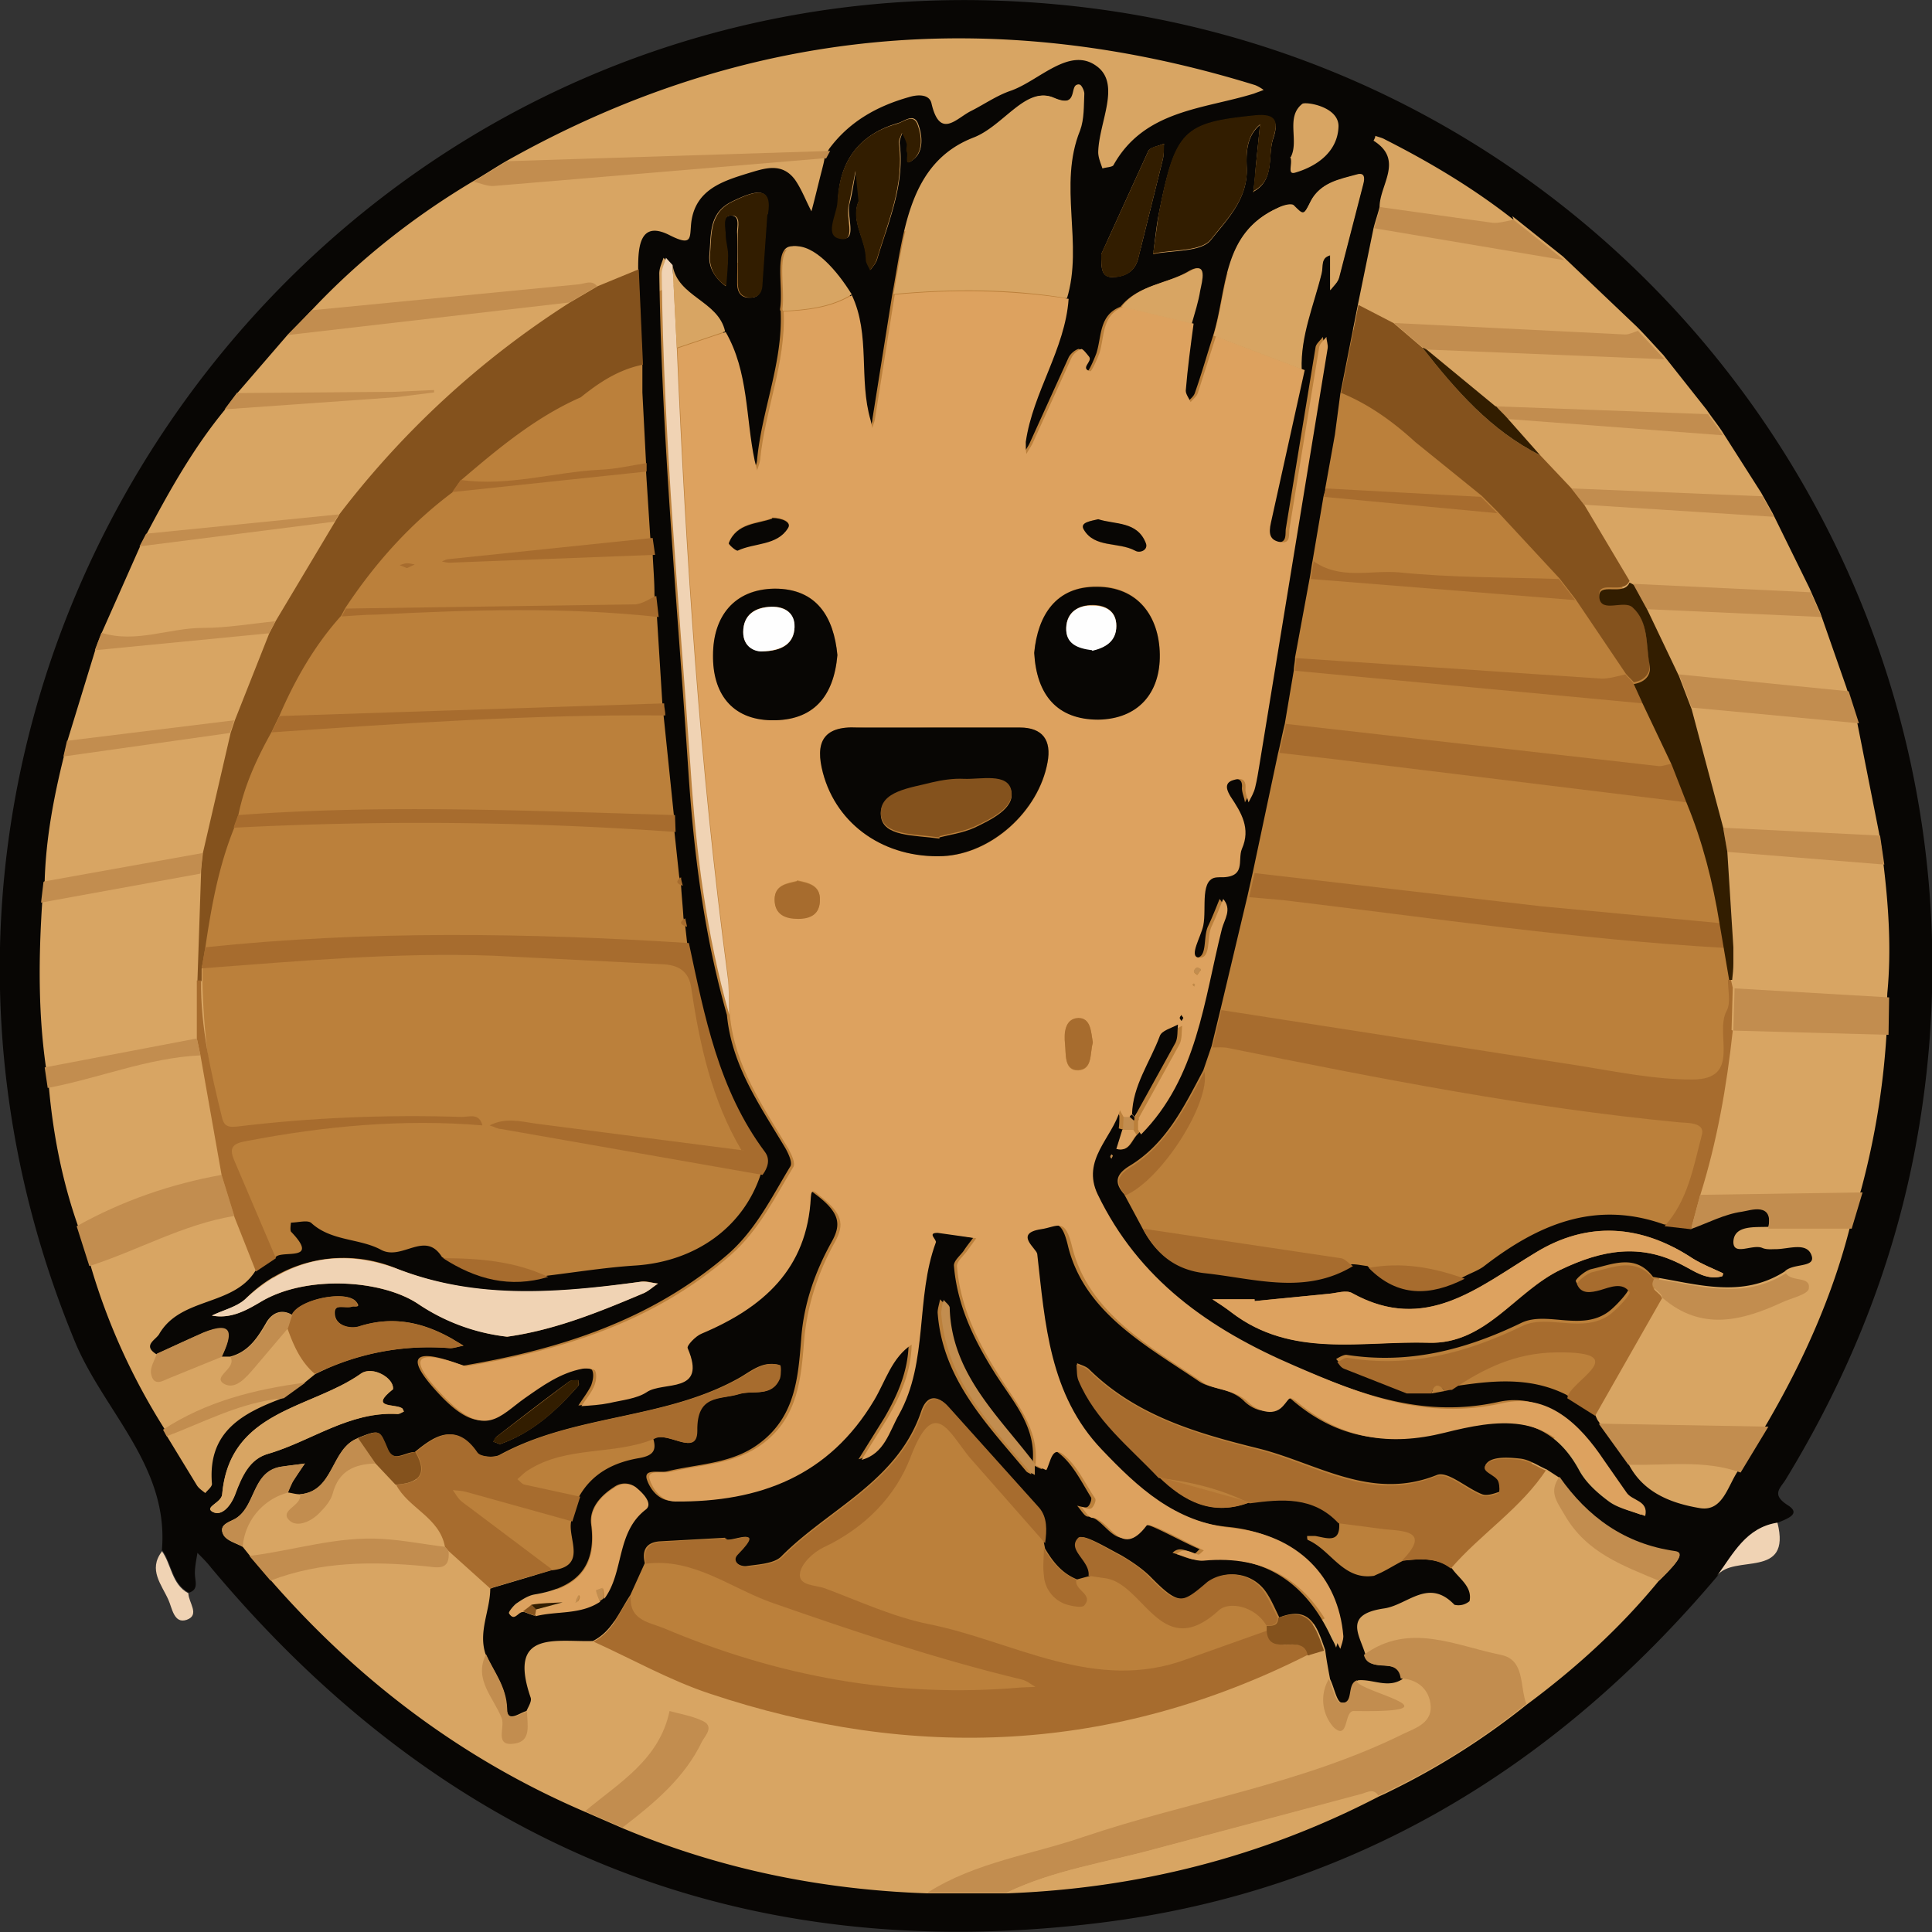 <svg xmlns="http://www.w3.org/2000/svg" viewBox="0 0 32 32" xmlns:v="https://vecta.io/nano"><rect x="0" y="0" width="32" height="32" fill="#333333" stroke="none"/><style><![CDATA[.B{fill:#a76c2e}.C{fill:#c28d4f}.D{fill:#d8a563}.E{fill:#321d00}.F{fill:#080604}.G{fill:#84521d}.H{fill:#dda25f}.I{fill:#bb803b}.J{fill:#f0d3b4}]]></style><ellipse cx="15.92" cy="16.03" rx="15.57" ry="15.68" class="D"/><ellipse cx="16.01" cy="16.01" rx="12.66" ry="12.22" class="I"/><path d="M2.68 25.69c.13-1.4-.96-2.31-1.44-3.47C-3.37 11.07 5.46-1.02 17.47.07c9.34.84 15.94 9.55 14.28 18.8-.36 2.02-1.11 3.89-2.17 5.63-.09.15-.25.25.03.43.24.15-.03.23-.16.29-.52.08-.73.51-1 .88-2.7 3.2-6.08 5.24-10.25 5.75-5.95.73-10.85-1.28-14.7-5.88-.07-.09-.15-.17-.23-.25-.02.13-.05.26-.04.38s.05.23-.1.28c-.28-.15-.28-.47-.44-.7zm15.92-6.98l-.1.32c.21.05.24-.14.34-.24.93-.95 1.04-2.22 1.34-3.41.04-.15.17-.32.02-.49-.06.15-.12.3-.19.45-.09.18 0 .55-.22.52-.16-.02.04-.35.08-.53.06-.28-.07-.8.25-.8.48.01.31-.28.39-.47.15-.34-.02-.6-.19-.87-.05-.07-.13-.23.05-.27.07-.02.22-.06.2.13 0 .08.04.16.05.24.04-.08.09-.16.11-.25.03-.12.05-.25.07-.37l1.13-6.9c.01-.06-.01-.13-.02-.19-.04.06-.11.11-.12.17l-.49 2.99c-.02.09.03.26-.15.24-.17-.03-.2-.14-.16-.32.2-.84.38-1.69.56-2.53-.02-.56.2-1.07.33-1.59.03-.11-.02-.26.15-.31v.33.25c.05-.07.12-.12.14-.2l.4-1.55c.03-.11.02-.2-.11-.16-.29.08-.61.14-.76.45-.12.24-.11.23-.28.06-.04-.04-.18 0-.26.04-.93.41-.83 1.35-1.07 2.12-.1.31-.19.63-.3.94-.02.06-.08.1-.12.15-.03-.06-.08-.13-.08-.19l.13-1.11c.05-.18.11-.37.14-.55.03-.15.13-.49-.17-.32-.37.22-.84.23-1.13.59-.36.14-.31.49-.4.77-.04.11-.13.31-.15.3-.18-.05.05-.16-.02-.24-.04-.05-.1-.14-.13-.13-.06.02-.13.08-.16.14l-.65 1.43c-.03.06-.07.11-.1.17 0-.07-.02-.14-.01-.2.12-.82.66-1.52.71-2.37.28-.91-.16-1.88.22-2.79.07-.18.06-.4.07-.61 0-.05-.05-.15-.08-.15-.16 0 .02.41-.42.22-.45-.2-.82.47-1.32.66-1.08.42-1.15 1.58-1.34 2.59l-.33 2.07c0 .05-.02.09-.04.14-.01-.04-.02-.09-.03-.13-.2-.68 0-1.41-.31-2.07-.23-.39-.62-.84-.97-.8-.29.03-.12.67-.18 1.04 0 .01 0 .02.01.03.04.85-.31 1.63-.39 2.46 0 .06-.03.11-.05.17-.01-.05-.03-.1-.04-.16-.14-.71-.1-1.47-.48-2.13-.11-.51-.79-.57-.87-1.1-.04-.04-.07-.08-.11-.12-.03.09-.07.17-.07.26.04 2.75.3 5.48.48 8.22.09 1.37.26 2.73.64 4.06.08.85.56 1.52.97 2.21.05.09.12.24.08.3-.31.51-.57 1.05-1.04 1.46-1.27 1.09-2.78 1.57-4.38 1.84-.01 0-1.43-.6-.34.53.66.67.9.29 1.31 0 .3-.21.59-.42.96-.49.07-.01.2 0 .21.04.03.07.01.17-.02.25-.06.12-.14.22-.21.33.15-.02.31-.02.46-.05.21-.04.45-.06.62-.18.27-.18 1.01.04.68-.73-.02-.04.14-.2.23-.24 1.02-.42 1.75-1.07 1.81-2.26 0-.16.07-.08.14-.03.38.29.42.48.26.77-.28.5-.47 1.04-.51 1.62-.05.64-.1 1.27-.67 1.71-.46.36-1.02.35-1.55.48-.12.03-.38-.05-.34.12.04.14.18.37.43.37 1.39.01 2.54-.42 3.29-1.68.19-.32.29-.7.62-.92-.01.45-.18.84-.4 1.22l-.43.69c.38-.1.47-.46.62-.75.49-.88.27-1.93.61-2.85.02-.05-.15-.16.03-.16.21 0 .43.06.64.09-.05.07-.11.14-.16.22-.06.08-.16.16-.16.24.05.65.33 1.23.67 1.77.3.48.71.9.63 1.53-.6-.8-1.4-1.49-1.43-2.61 0-.05-.07-.09-.1-.13-.01.07-.04.15-.04.22.08 1.1.81 1.84 1.46 2.62.02.03.06.04.09.06v-.17c.06.03.17.09.18.08.07-.12.09-.41.28-.26.23.18.37.47.53.73.02.03-.02.14-.06.16-.03.02-.11-.01-.17-.02.06.06.12.18.18.18.29 0 .48.7.9.13.05-.06.62.27.95.41-.03.02-.07.08-.09.07-.12-.03-.24-.13-.36-.01.15.04.3.13.44.11 1.05-.1 1.76.36 2.19 1.29.03.06.06.11.08.17.02-.07.05-.14.05-.21-.08-.98-.75-1.68-1.84-1.79-.95-.09-1.56-.67-2.16-1.3-.87-.91-.94-2.09-1.07-3.24-.01-.09-.39-.34.06-.41.28-.04.4-.21.52.3.27 1.1 1.3 1.65 2.17 2.24.19.13.52.1.75.33.13.13.4.25.57.06.12-.14.09-.2.26-.05.72.6 1.5.73 2.42.49.84-.21 1.75-.38 2.3.65.11.2.3.37.49.51.15.11.35.15.53.22.07-.26-.22-.25-.31-.39a6.3 6.3 0 0 0-.37-.53c-.41-.59-.94-1.11-1.68-.95-1.27.28-2.32-.14-3.45-.62-1.42-.61-2.58-1.42-3.26-2.84-.27-.56.24-.93.37-1.39.02.04.04.07.06.11 0 .07 0 .14-.01.21zM5.93 23.82c-.45.17-.39.88-.96.93-.07 0-.13-.02-.2-.03.02-.06.04-.12.08-.18.06-.1.13-.2.2-.3-.12.02-.25.03-.37.05-.5.06-.44.63-.76.85-.1.07-.31.1-.22.28.05.1.21.14.32.2l.12.15.35.41c1.45 1.66 3.17 2.96 5.2 3.83l.62.27c1.62.68 3.3 1.02 5.05 1.08h1.31c2.17-.08 4.23-.6 6.16-1.6.04-.02.09-.04.13-.06l.06-.03a12.13 12.13 0 0 0 2.26-1.43c.81-.6 1.55-1.27 2.19-2.05.37-.36.42-.47.26-.49-.83-.12-1.44-.55-1.91-1.23l-.2-.13c-.14-.06-.28-.16-.43-.18-.18-.02-.44-.04-.55.06-.15.14.16.18.19.31.02.06.02.17 0 .18-.09.03-.2.07-.28.04-.26-.1-.57-.39-.75-.32-1.09.44-1.99-.2-2.96-.44-1.01-.25-2.02-.54-2.8-1.31-.05-.05-.13-.07-.2-.1 0 .09 0 .18.03.26.28.67.85 1.11 1.33 1.62.43.41.9.66 1.51.42.53-.07 1.06-.12 1.47.33.03.37-.21.26-.4.23h-.13c0 .03 0 .07.02.07.38.17.58.67 1.09.59.04-.02.09-.04.13-.06.12-.06.23-.13.35-.19.28-.03.56-.06.81.13.12.17.34.3.29.54a.28.28 0 0 1-.25.06c-.43-.45-.77 0-1.16.06-.7.1-.4.45-.31.78.08.32.57 0 .61.39-.24.16-.49 0-.73.02-.19.06-.04.41-.28.37-.08-.01-.12-.25-.19-.39-.03-.16-.06-.32-.08-.48-.13-.36-.23-.75-.76-.54-.07-.14-.13-.29-.22-.42a.67.67 0 0 0-.94-.17c-.42.36-.49.41-.97-.08-.14-.14-.32-.26-.49-.36-.23-.12-.61-.35-.68-.29-.2.2.19.38.17.63l-.22.06c-.25-.1-.4-.29-.53-.51l-.02-.1c.03-.21.04-.43-.1-.59l-1.5-1.67c-.17-.19-.34-.18-.43.08-.39 1.17-1.54 1.62-2.32 2.41-.12.12-.38.13-.58.16-.11.01-.28-.09-.16-.2.53-.53-.2-.13-.19-.27l-1.09.06c-.22.02-.29.15-.24.36l-.24.53c-.18.27-.3.6-.62.76-.61.02-1.42-.19-1.03.94.02.06-.04.15-.07.22-.12.03-.32.21-.33-.05-.01-.36-.22-.61-.35-.9-.12-.37.08-.72.08-1.08l1.01-.3c.61-.06.27-.52.33-.81.04-.14.09-.28.13-.41.22-.39.58-.57 1-.64.22-.04.29-.12.23-.32.23-.14.72.31.71-.13-.01-.62.38-.51.7-.61.23-.07.55.06.67-.26.03-.07.03-.21 0-.22-.27-.08-.47.11-.67.22-1.24.69-2.72.59-3.96 1.27-.1.05-.33.03-.38-.04-.35-.5-.68-.29-1.02-.01-.16 0-.36.18-.45-.04-.14-.33-.12-.34-.5-.19zm-3.17-.04l.5.82c.03.05.09.09.14.13.04-.05.12-.11.11-.16-.07-.87.52-1.17 1.19-1.42.12-.09.24-.18.36-.26l.16-.13a4.23 4.23 0 0 1 2.24-.43c.07 0 .14-.03.22-.04-.06-.04-.12-.07-.18-.11-.49-.28-.99-.39-1.55-.21-.15.05-.37-.01-.4-.18-.04-.23.19-.11.29-.15.03-.01.15.03.06-.08-.16-.2-.95-.04-1.06.22-.18-.11-.33-.03-.42.11-.15.26-.3.5-.61.58h-.14c.16-.34.21-.6-.31-.39-.26.11-.51.23-.77.35-.24-.15 0-.24.05-.34.36-.61 1.22-.45 1.59-1.04.11-.07.22-.15.33-.22.08-.14.76.09.26-.43-.02-.03 0-.15 0-.15.12 0 .28-.05.34.01.33.3.8.25 1.15.44s.73-.33 1.01.12c.54.34 1.11.5 1.74.31.49-.06.99-.14 1.48-.17.98-.07 1.77-.63 2.06-1.51.09-.12.13-.26.04-.38-.77-1.03-1-2.25-1.26-3.46l-.03-.27-.03-.14c-.01-.18-.03-.36-.04-.54 0-.05-.02-.1-.03-.14l-.08-.75c0-.09 0-.18-.01-.28l-.17-1.65-.02-.2-.09-1.44c-.01-.12-.03-.23-.04-.35 0-.23-.02-.45-.03-.68-.01-.09-.03-.19-.04-.28L10.7 7.8v-.14l-.06-1.16v-.48l-.07-1.58c0-.36.03-.8.53-.54.38.19.32.03.35-.22.07-.54.52-.68.94-.81.27-.08.56-.19.78.11.11.16.18.35.27.52.06-.22.11-.44.17-.67.02-.08.04-.15.05-.23.02-.04.05-.09.07-.13.33-.45.79-.71 1.32-.86.16-.05.35-.05.38.11.14.59.41.24.65.12.22-.11.43-.26.67-.34.47-.17.97-.74 1.42-.4.4.3.03.93.02 1.42 0 .09.04.18.07.27.06-.02.15-.02.18-.05.51-.92 1.49-.93 2.33-1.19.05-.02.11-.04.16-.06a.64.64 0 0 0-.14-.08C16.49.08 12.35.44 8.4 2.66c-.19.11-.37.23-.56.34-.99.59-1.89 1.3-2.68 2.14-.13.14-.26.27-.4.41l-.82.95c-.07.09-.14.18-.21.28-.52.63-.92 1.34-1.3 2.06-.04.07-.07.14-.11.21l-.63 1.42c-.04.1-.08.2-.11.29l-.46 1.5-.06.26c-.17.68-.3 1.37-.32 2.07l-.04.34c-.06.91-.07 1.83.06 2.74.02.11.03.23.05.34.07.78.22 1.55.48 2.29l.21.66c.28.96.69 1.86 1.22 2.7.02.04.04.07.06.11zM25.07 3.64c-.66-.52-1.38-.95-2.13-1.33-.05-.03-.11-.04-.16-.06 0 .03-.03.08-.03.08.51.32.1.73.1 1.1-.03.12-.07.23-.1.35l-.26 1.27-.29 1.47-.09.68-.16.89c0 .05-.02.09-.03.14l-.18 1.06c-.02.1-.03.2-.05.3l-.24 1.3c0 .07-.02.14-.02.21l-.15.89c-.04.16-.07.32-.11.48l-.42 1.98-.09.4-.44 1.85-.15.62-.14.41c-.32.6-.61 1.21-1.22 1.58-.23.14-.26.28-.09.47l.29.54c.22.43.54.69 1.04.74.82.09 1.65.35 2.44-.12.09 0 .17.02.26.03.48.49 1.02.47 1.59.18.11-.06.23-.1.33-.17.89-.69 1.84-1.11 2.99-.7.15.02.29.04.44.05.28-.1.56-.25.85-.29.14-.02.53-.16.44.28-.23.01-.57-.03-.58.25 0 .24.32.03.48.1.07.03.15.02.22.02.22 0 .53-.13.6.12.05.19-.32.11-.45.25-.71.45-1.44.21-2.18.09-.29-.39-.67-.21-1.02-.13-.1.02-.27.17-.26.2.07.17.23.14.38.1.17-.05.37-.14.49.03.02.03-.19.27-.32.37-.45.34-1.03-.01-1.45.19-.93.45-1.87.69-2.9.53-.05 0-.12.04-.17.07.04.04.07.09.11.11.34.14.69.27 1.04.41h.03.03.35c.07-.01.15-.02.22-.04l.12-.02c.65-.1 1.29-.18 1.91.13l.46.29s.04.09.06.13c.16.23.32.45.49.68.24.52.73.7 1.21.78.39.06.46-.4.65-.65l.46-.76c.6-1.03 1.09-2.12 1.38-3.28l.18-.6c.23-.86.37-1.73.42-2.62 0-.21 0-.41.01-.62.07-.73.02-1.46-.07-2.19-.02-.16-.04-.32-.07-.48l-.37-1.87-.17-.53-.43-1.23-.18-.41-.61-1.24-.19-.34-.65-1.02c-.08-.12-.17-.23-.25-.35l-.72-.91c-.15-.16-.29-.32-.44-.47l-1.22-1.16-.84-.67zM9.93 26.52s.05-.04.07-.05c.33-.44.19-1.1.69-1.48.11-.09-.04-.25-.14-.34a.3.3 0 0 0-.38-.02c-.22.14-.41.35-.38.61.1.74-.27 1.06-.94 1.17-.11.02-.21.09-.3.15-.05.04-.13.14-.12.16.08.13.15-.02.22-.03.07.02.13.05.2.07.36-.09.75-.02 1.07-.24zM20.77 3.17c.35-.2.22-.59.32-.88.08-.24.06-.4-.31-.37-1.17.12-1.31.23-1.59 1.64-.04.21-.06.43-.09.65.33-.07.8-.03.96-.24.26-.33.61-.67.59-1.19-.01-.23-.01-.52.22-.71l-.07.69c-.01.14-.02.27-.04.41 0 .01 0 .02-.01.03 0 0 .01-.02.02-.03zm.01 18.38v-.03h-.34-.36a6.1 6.1 0 0 1 .32.22c1 .76 2.16.46 3.26.5.95.03 1.43-.84 2.19-1.21.69-.33 1.32-.44 2.01-.08.2.1.41.26.66.19.01 0 .02-.05.02-.05-.17-.08-.35-.15-.51-.25-.85-.56-1.74-.62-2.6-.09-.94.57-1.81 1.34-3.03.67-.1-.06-.27 0-.4.01l-1.22.12zm-12.38.59c.79-.11 1.52-.41 2.26-.72.09-.04.16-.11.24-.16-.1-.01-.19-.05-.29-.03-1.35.19-2.69.31-4.02-.21a2.28 2.28 0 0 0-2.53.5c-.14.13-.36.18-.55.27.32.06.57-.09.83-.24.74-.43 1.98-.36 2.59.05a3.39 3.39 0 0 0 1.47.54zM6.51 23c.01-.18-.34-.38-.53-.25-.83.59-2.18.6-2.3 2-.01.14-.3.21-.16.29.17.09.32-.13.38-.3.1-.29.22-.57.54-.66.72-.21 1.34-.7 2.13-.66.04 0 .08-.03.12-.04-.01-.02-.02-.05-.04-.06-.12-.07-.54 0-.14-.31zm7.71-19.66c-.13.33.12.62.13.95 0 .06.04.12.07.18.04-.06.09-.11.11-.18.19-.63.46-1.24.37-1.92 0-.06.03-.12.05-.18.03.06.06.12.08.19.01.04-.01.1 0 .13.03.05-.07.27.1.13.17-.13.15-.39.08-.58-.07-.2-.23-.05-.34-.02-.65.19-.97.64-.99 1.3 0 .22-.23.58.07.61.25.03.07-.37.12-.57.05-.18.07-.37.11-.56.02.16.03.33.05.51zm-1.51.21c.08-.48-.2-.4-.59-.21s-.34.56-.37.88c-.02.2.09.39.27.52.01-.17.03-.34.03-.51 0-.11-.04-.22-.04-.34s-.06-.31.09-.32c.17 0 .1.19.11.3.01.27 0 .55 0 .82 0 .15.06.25.22.24.15 0 .18-.11.19-.24l.08-1.14zm5.53.66c0 .23 0 .37.17.38.21 0 .38-.08.44-.3l.41-1.65c.02-.08.01-.17.02-.26-.09.04-.23.06-.26.12l-.78 1.71zm3.13-1.61c.05.1-.06.3.08.26.38-.11.71-.36.72-.77 0-.33-.55-.41-.6-.37-.28.22-.05.61-.19.88zM8.28 23.92c.54-.19.94-.56 1.3-.97.02-.02 0-.06 0-.09-.05 0-.12 0-.15.02-.41.3-.81.61-1.21.92-.02.02-.03.05-.05.08.04.01.08.03.11.04zm10.15-4.78l-.02-.02c-.02.03-.03.04 0 .07 0-.01.02-.03.02-.05z" class="F"/><path d="M28.44 26.1c.27-.37.48-.8 1-.88.24.95-.73.51-1 .88zm-25.76-.41c.16.22.16.55.44.7 0 .15.2.36-.03.44-.21.07-.24-.2-.3-.33-.11-.25-.34-.5-.11-.8z" class="J"/><path d="M18.61 18.5l-.06-.11c-.13.46-.64.82-.37 1.39.68 1.41 1.84 2.23 3.26 2.84 1.13.49 2.18.91 3.45.62.75-.17 1.28.35 1.68.95l.37.53c.09.14.37.13.31.39-.18-.07-.38-.11-.53-.22-.19-.14-.38-.31-.49-.51-.55-1.02-1.46-.86-2.3-.65-.92.23-1.7.1-2.42-.49-.17-.14-.14-.08-.26.05-.17.19-.44.06-.57-.06-.23-.23-.57-.2-.75-.33-.87-.59-1.9-1.15-2.17-2.24-.12-.51-.24-.34-.52-.3-.45.07-.07.32-.06.41.13 1.15.2 2.33 1.07 3.24.6.63 1.21 1.2 2.16 1.3 1.09.11 1.76.81 1.84 1.79 0 .07-.03.14-.05.21-.03-.06-.06-.11-.08-.17-.43-.93-1.14-1.39-2.19-1.29-.14.01-.3-.07-.44-.11.13-.12.24-.02.36.01.02 0 .06-.05.09-.07-.33-.15-.9-.48-.95-.41-.43.57-.61-.12-.9-.13-.06 0-.12-.12-.18-.18.06.01.13.05.17.02s.08-.13.06-.16c-.17-.25-.3-.55-.53-.73-.19-.15-.21.14-.28.26l-.18-.08h0c.07-.62-.34-1.05-.63-1.53-.34-.54-.62-1.12-.67-1.77 0-.08.1-.16.16-.24l.16-.22-.64-.09c-.18 0-.01.11-.03.16-.34.92-.12 1.97-.61 2.85-.16.28-.24.65-.62.75l.43-.69c.22-.38.39-.77.4-1.22-.33.22-.43.6-.62.92-.75 1.26-1.9 1.69-3.29 1.68-.25 0-.39-.23-.43-.37-.05-.17.22-.09.34-.12.53-.13 1.08-.12 1.55-.48.57-.44.62-1.07.67-1.71.05-.57.23-1.12.51-1.62.16-.29.13-.47-.26-.77-.07-.06-.13-.13-.14.03-.06 1.19-.79 1.83-1.81 2.26-.1.04-.25.2-.23.24.33.77-.41.54-.68.73-.17.11-.41.13-.62.18-.15.03-.31.04-.46.05.07-.11.16-.21.21-.33.03-.07.05-.18.02-.25-.01-.04-.14-.05-.21-.04-.37.07-.66.28-.96.49-.41.29-.65.67-1.31 0-1.1-1.12.32-.52.34-.53 1.61-.27 3.12-.74 4.38-1.84.47-.41.73-.95 1.04-1.46.04-.06-.03-.21-.08-.3-.42-.7-.89-1.37-.97-2.21l-.03-.65c-.46-3.45-.69-6.92-.84-10.4l.8-.27c.38.66.33 1.42.48 2.13.01.05.03.11.04.16.02-.06.04-.11.05-.17.08-.83.43-1.62.39-2.46.39-.02.78-.06 1.13-.27.31.66.11 1.39.31 2.07.01.04.02.09.03.13.01-.05.03-.09.04-.14l.33-2.07c.96-.09 1.92-.08 2.88.07-.06.84-.59 1.54-.71 2.37 0 .07 0 .14.01.2.03-.06.07-.11.1-.17l.65-1.43c.03-.06.1-.12.16-.14.03 0 .09.08.13.13.06.08-.16.19.02.24.02 0 .11-.19.15-.3.09-.28.03-.63.4-.77l1.16.28c-.05.37-.1.74-.13 1.11 0 .06.05.12.08.19.04-.05.1-.09.12-.15l.3-.94 1.47.56-.56 2.53c-.04.18-.02.29.16.32s.13-.14.15-.24l.49-2.99c.01-.06.08-.12.12-.17 0 .06.03.13.02.19l-1.13 6.9c-.02.12-.04.25-.07.37-.02.09-.07.17-.11.25-.02-.08-.06-.16-.05-.24.01-.19-.13-.15-.2-.13-.18.05-.09.2-.05.27.18.27.34.53.19.87-.08.19.09.49-.39.47-.32 0-.19.51-.25.8-.04.19-.24.51-.08.53.22.03.13-.34.22-.52.07-.15.13-.3.19-.45.15.17.02.34-.02.49-.3 1.19-.41 2.47-1.34 3.41-.02-.03-.04-.06-.05-.08v-.14c.01-.02.02-.03.01-.05l.68-1.23c.04-.09.03-.2.04-.3-.1.06-.26.1-.3.19-.16.43-.45.82-.46 1.3-.02 0-.03.02-.04.04h-.1zm-3.15-6.45h0c-.42.01-.84.03-1.26 0-.58-.03-.7.26-.57.75.23.87 1.03 1.42 1.99 1.38.8-.03 1.59-.74 1.73-1.55.07-.37-.08-.58-.46-.58h-1.43zm1.67-1.24c.04.7.37 1.11 1.06 1.1.67 0 1.03-.44 1.02-1.08s-.38-1.12-1.04-1.12c-.67 0-.98.47-1.04 1.09zm-3.26.04c-.06-.63-.35-1.11-1.04-1.1-.67 0-1.01.46-1.02 1.1 0 .62.3 1.07.97 1.08.69.01 1.03-.39 1.09-1.08zm-.67 3.74c-.16.04-.36.06-.37.3 0 .26.18.31.39.32.21 0 .36-.08.36-.31 0-.24-.18-.28-.38-.32zm4.99-5.99c-.11.03-.31.05-.24.17.18.31.57.21.85.35.08.04.22-.01.18-.12-.14-.37-.51-.3-.79-.4zm-5.4-.02c-.24.09-.59.07-.72.41 0 .02.12.14.15.12.28-.13.65-.08.83-.37.07-.1-.1-.17-.26-.17zm5.31 8.69c-.03-.17-.03-.4-.24-.4-.23 0-.23.26-.22.43.02.16-.02.44.22.43s.19-.29.24-.45zm1.79-1.21s-.07-.06-.1 0c-.03.05 0 .06.04.09.02-.02.03-.05.06-.08zm-.29.8s-.02-.03-.03-.05c-.04.05-.03.05 0 .1 0-.02.02-.03.03-.05zm.19-.55s-.01-.02-.02-.02l-.02.02.03.03v-.03z" class="H"/><path d="M21.66 27.41c-3.21 1.62-6.53 1.77-9.91.64-.66-.22-1.28-.57-1.92-.86.32-.16.43-.49.62-.76-.04.41.31.44.55.54 1.89.8 3.85 1.16 5.91.98l.24-.01c-.07-.04-.14-.1-.22-.12-1.41-.34-2.79-.8-4.16-1.28-.67-.24-1.29-.74-2.07-.64-.05-.21.02-.34.24-.36l1.09-.06c-.01.13.72-.27.19.27-.11.11.05.22.16.2.2-.03.45-.03.58-.16.78-.79 1.93-1.24 2.32-2.41.09-.26.26-.27.43-.08l1.5 1.67c.14.16.13.38.1.59l-1.25-1.42c-.35-.43-.59-1.03-.98 0-.25.65-.76 1.17-1.44 1.49-.17.08-.37.27-.39.43-.03.21.26.19.42.25.56.21 1.12.47 1.71.59 1.41.28 2.75 1.15 4.28.58l1.35-.48c.02.48.61.02.68.42z" class="B"/><path d="M3.88 13.71c-.26.64-.38 1.31-.48 1.99l-.06.35v.2h-.07l.06-1.78c0-.11.02-.23.03-.34l.46-1.99.07-.21.57-1.44.11-.21.98-1.64c.02-.04.05-.08.07-.12a14.85 14.85 0 0 1 3.82-3.51l.46-.27.68-.28.07 1.58c-.4.08-.72.29-1.03.54-.75.33-1.37.85-1.98 1.37l-.14.2c-.71.53-1.29 1.18-1.78 1.92l-.07.13c-.44.49-.76 1.05-1.02 1.65l-.13.27c-.24.43-.45.88-.55 1.37-.02.07-.05.14-.07.2zm18.33-7.19l.29-1.47.58.3.48.41c.55.7 1.13 1.37 1.95 1.78l.52.55.21.27.75 1.26c-.1.24-.53-.03-.5.25.03.26.41.03.55.16.26.25.22.62.28.94.03.18-.08.3-.26.33-.04-.05-.09-.09-.13-.14l-.83-1.23-.27-.35-1.02-1.1-.27-.27-1.1-.89c-.36-.33-.76-.62-1.22-.81z" class="G"/><path d="M17.68,4.94c-.96-.16-1.91-.16-2.88-.07.19-1.01.26-2.17,1.34-2.59.5-.19.87-.86,1.32-.66.44.19.27-.23.42-.22.03,0,.08.1.08.15-.01.2,0,.42-.07.61-.37.91.06,1.88-.22,2.79Z" class="D"/><path d="M22.59 27.41c.75-.55 1.52-.15 2.27 0 .4.08.31.52.42.81-.7.56-1.45 1.04-2.26 1.43l-.06.03-.13.06c-.08-.12-.17-.06-.27-.03l-3.41.91c-.83.23-1.69.35-2.48.73h-1.31c.8-.51 1.73-.63 2.6-.93 1.75-.59 3.6-.87 5.28-1.7.21-.1.51-.19.45-.52-.04-.24-.23-.39-.49-.4-.05-.38-.53-.07-.61-.39z" class="C"/><path d="M28.7 17.07c-.1.92-.26 1.84-.54 2.73l-.15.56-.44-.05c.39-.43.48-.99.62-1.52.05-.2-.24-.19-.37-.2-2.52-.24-4.99-.73-7.47-1.23-.09-.02-.18-.01-.27-.01l.15-.62 5.92.92c.62.1 1.25.23 1.88.23.83 0 .36-.76.57-1.14.07-.13.02-.34.02-.51h.05l.03.13-.02.7zm-3.08 7.26c-.42.65-1.09 1.07-1.59 1.65-.24-.19-.53-.16-.81-.13.47-.48.07-.49-.28-.52l-.77-.1c-.42-.45-.94-.4-1.47-.33-.48-.24-.98-.36-1.51-.42-.48-.51-1.05-.95-1.33-1.62-.03-.08-.02-.17-.03-.26.07.03.15.05.2.1.78.76 1.79 1.06 2.8 1.31.96.24 1.87.89 2.96.44.18-.07.49.22.75.32.08.03.19 0 .28-.04.02 0 .02-.12 0-.18-.03-.13-.34-.17-.19-.31.11-.1.36-.08.55-.06.15.02.29.12.43.18zM8.13 26.32l-.7-.63c-.02-.02-.04-.05-.06-.07-.09-.49-.61-.64-.81-1.03.37-.02.55-.16.33-.54.34-.28.68-.49 1.02.01.05.07.28.09.38.04 1.24-.68 2.72-.58 3.96-1.27.2-.11.41-.3.67-.22.02 0 .02.15 0 .22-.13.32-.44.19-.67.26-.33.1-.71 0-.7.61 0 .44-.48 0-.71.13-.67.28-1.45.11-2.09.52-.07.04-.12.1-.18.15.04.03.07.08.12.09l.92.2-.13.41-1.76-.49c-.07-.02-.15-.02-.22-.03.05.07.09.15.16.2L9.15 26l-1.01.3zM3.34 16.04l.06-.35c2.67-.28 5.34-.24 8.01-.07.26 1.21.49 2.43 1.26 3.46.09.12.05.26-.04.38L8.3 18.7c-.06 0-.12-.04-.19-.06.25-.13.5-.07.76-.03l3.41.44s.02 0 .03.01c0 0-.02 0-.03-.01-.49-.83-.69-1.74-.83-2.68-.04-.3-.23-.39-.49-.4l-2.78-.14c-1.62-.06-3.24.09-4.85.21z" class="B"/><path d="M20.78 21.55l1.22-.12c.14-.01.3-.07.4-.01 1.21.67 2.08-.1 3.03-.67.86-.53 1.75-.47 2.6.09.16.1.34.17.51.25 0 0 0 .05-.02.05-.26.07-.46-.09-.66-.19-.69-.36-1.32-.25-2.01.08-.76.36-1.24 1.24-2.19 1.21-1.11-.03-2.27.26-3.26-.5-.1-.08-.21-.15-.32-.22h.36.34v.03z" class="H"/><path d="M21.57 6.12l-1.47-.56c.24-.76.14-1.7 1.07-2.12.08-.04.22-.08.26-.04.16.16.16.17.28-.06.16-.32.47-.37.76-.45.13-.04.14.05.11.16l-.4 1.55c-.02.07-.09.13-.14.2v-.25-.33c-.17.04-.12.2-.15.31-.13.53-.35 1.03-.33 1.59z" class="D"/><path d="M21.3 11.99l6.18.7c.07 0 .14-.03.21-.04l.25.64-5.88-.72-.87-.1.11-.48zm6.23 9.51l-1.11 1.95-.46-.29c.01-.27 1.15-.78-.19-.76-.68.01-1.2.27-1.72.62-.04 0-.08.01-.12.02-.09-.11-.17-.14-.22.04h-.35-.06l-1.04-.41c-.05-.02-.08-.07-.11-.11.06-.02.12-.08.17-.07 1.03.17 1.97-.08 2.9-.53.42-.2 1 .14 1.45-.19.13-.1.35-.34.32-.37-.12-.17-.32-.08-.49-.03-.15.04-.31.07-.38-.1-.01-.03.16-.18.26-.2.35-.08.72-.26 1.02.13-.11.17.12.2.13.32z" class="B"/><path d="M8.4 22.14a3.27 3.27 0 0 1-1.47-.54c-.61-.41-1.85-.48-2.59-.05-.25.15-.51.3-.83.24.18-.09.4-.14.55-.27.75-.69 1.61-.85 2.53-.5 1.33.51 2.67.39 4.02.21.09-.01.19.02.29.03-.08.05-.15.12-.24.16-.73.31-1.47.61-2.26.72z" class="J"/><path d="M20.77 14.46l4.75.55 2.97.28.07.41c-2.45-.14-4.87-.5-7.3-.79l-.57-.05.09-.4z" class="B"/><path d="M20.76 3.16l.04-.41.07-.69c-.23.19-.23.48-.22.71.03.52-.33.86-.59 1.19-.16.21-.63.17-.96.24l.09-.65c.27-1.4.41-1.52 1.59-1.64.38-.04.39.12.31.37-.1.3.04.68-.32.88h0z" class="E"/><path d="M11.21 5.76c.15 3.48.38 6.95.84 10.4.03.21.02.43.03.65-.38-1.33-.55-2.69-.64-4.06-.19-2.74-.45-5.47-.48-8.22 0-.09.05-.17.07-.26.04.04.07.08.11.12l.07 1.37z" class="J"/><path d="M22.56,29.72c.1-.03.19-.09.27.03-1.93,1-3.99,1.52-6.16,1.6.79-.38,1.65-.5,2.48-.73" class="D"/><path d="M3.88 20.14c-.85.14-1.59.57-2.4.83l-.21-.66c.75-.42 1.56-.7 2.4-.85l.21.68z" class="C"/><path d="M6.51,23.01c-.4.32.02.24.14.31.02,0,.03.04.04.06-.04.02-.08.05-.12.04-.79-.04-1.42.45-2.13.66-.31.09-.43.38-.54.66-.06.17-.22.39-.38.3-.14-.08.15-.15.16-.29.13-1.4,1.47-1.41,2.3-2,.19-.13.54.07.53.25Z" class="D"/><path d="M27.21 11.65l-5.76-.54c0-.07.02-.14.02-.21l5.06.34c.13 0 .26-.04.39-.07.04.05.09.09.13.14l.15.33z" class="B"/><path d="M28.72 16.37l2.57.15-.01.62-2.57-.07.02-.7z" class="C"/><path d="M5.22 22.76c-.24-.2-.36-.48-.46-.76l.07-.22c.11-.26.9-.42 1.06-.22.08.11-.03.07-.06.08-.11.05-.34-.07-.29.15.03.16.25.22.4.18.56-.18 1.06-.07 1.55.21a1.74 1.74 0 0 1 .18.11c-.07.01-.15.04-.22.04-.78-.06-1.53.08-2.24.43z" class="B"/><path d="M27.57 5.95l-3.93-.16c-.02 0-.05-.02-.07-.03l-.48-.41 3.83.19c.07 0 .14-.04.21-.06l.44.47z" class="C"/><path d="M14.22 3.34l-.05-.51-.11.56c-.06.2.12.6-.12.57-.31-.03-.08-.4-.07-.61.03-.66.34-1.12.99-1.3.11-.03.27-.18.34.02.07.19.09.44-.08.58-.16.13-.07-.08-.1-.13-.02-.03 0-.09 0-.13-.02-.07-.05-.13-.08-.19-.02.06-.06.12-.05.18.09.68-.18 1.29-.37 1.92-.02.07-.07.12-.11.18-.02-.06-.07-.12-.07-.18 0-.33-.25-.62-.13-.95z" class="E"/><path d="M3.88 20.14l-.21-.68-.35-1.98-.06-.28v-.96h.07c-.01.77.16 1.5.34 2.24.03.14.07.2.25.18 1.24-.15 2.48-.2 3.73-.16.12 0 .29-.07.34.14-1.31-.11-2.61.01-3.91.26-.23.04-.29.11-.2.32l.69 1.62-.33.22-.36-.91z" class="B"/><path d="M5.15 5.14l4.43-.43c.11-.01.22-.08.31.03l-.46.27-4.67.54.4-.41z" class="C"/><path d="M3.95 13.5c2.41-.18 4.82-.07 7.23 0l.01.28a59.6 59.6 0 0 0-7.32-.07c.02-.07.05-.14.07-.2zm17.03 13.43c-.19-.33-.62-.41-.79-.26-.96.88-1.24-.45-1.89-.53l-.27-.04c.03-.25-.37-.43-.17-.63.07-.07.45.17.68.29.18.1.35.21.49.36.48.49.55.44.97.08a.67.67 0 0 1 .94.17c.08.13.15.28.22.42 0 .13-.1.14-.19.13zm-2.05-6.58l3.28.49c.07.01.13.09.2.13-.79.48-1.62.21-2.44.12-.49-.05-.82-.31-1.04-.74z" class="B"/><path d="M13.67 2.62l-5.49.46c-.11.01-.23-.05-.34-.07l.56-.34 5.35-.17-.07.13zm12.81 20.96l2.81.05-.46.76c-.61-.22-1.24-.11-1.86-.13l-.49-.68z" class="C"/><path d="M4.63 11.86l6.37-.21c0 .07.02.13.02.2-2.18-.02-4.35.13-6.52.28l.13-.27z" class="B"/><path d="M8.66 26.7c-.08 0-.14.16-.22.03-.01-.02.06-.12.12-.16.09-.06.2-.13.3-.15.67-.11 1.04-.43.94-1.17-.03-.26.15-.47.38-.61a.3.3 0 0 1 .38.02c.11.09.25.25.14.34-.5.38-.36 1.04-.69 1.48 0-.06-.01-.11-.02-.17-.04.02-.11.04-.11.04.01.06.04.12.06.18-.33.22-.72.15-1.07.24 0-.03.01-.07.02-.1l.45-.12-.52.04c-.05.04-.1.07-.14.11zm.91-.17s.06-.07.02-.11c-.01.03-.03.06-.04.08l-.02.04s.03-.01.04-.02z" class="H"/><path d="M9.69 30c.56-.47 1.23-.85 1.4-1.66.18.05.37.08.54.16.21.09.05.25 0 .34-.29.61-.8 1.03-1.32 1.43L9.69 30zm18.12-18.83l2.81.28.17.53-2.77-.26-.21-.55zM4.14 25.77c.73-.09 1.45-.33 2.2-.28.34.02.69.09 1.03.13.02.02.04.05.06.07.03.34-.19.27-.4.25-.86-.08-1.72-.08-2.55.24l-.35-.41zM22.86 3.43l1.86.26c.11.01.23-.03.35-.05l.84.67-3.15-.53.1-.35zm5.15 16.92l.15-.56 2.69-.04-.18.6h-1.38c.09-.45-.3-.3-.44-.28-.29.04-.57.19-.85.29zm2.17-10.13l-2.9-.13-.23-.42 2.94.14.18.41zm-1.64 3.49l2.6.13.07.48-2.6-.21-.07-.4zm-1.01 7.79c0-.12-.24-.15-.13-.32.73.11 1.47.36 2.18-.09.1.15.41.04.38.25-.01.1-.29.16-.44.23-.67.31-1.34.48-1.98-.07z" class="C"/><path d="M12.71 3.55l-.08 1.14c0 .13-.04.23-.19.24-.16 0-.22-.09-.22-.24v-.82c0-.11.06-.31-.11-.3-.15 0-.09.21-.09.32s.04.22.04.34c0 .17-.02.34-.03.51-.19-.12-.29-.32-.27-.52.03-.32-.02-.69.37-.88s.67-.27.59.21zm5.53.66l.78-1.71c.03-.07.17-.08.26-.12 0 .09 0 .18-.02.26l-.41 1.65c-.06.22-.23.31-.44.3-.17 0-.17-.15-.17-.38z" class="E"/><path d="M27.47,26.18c-.59-.25-1.19-.46-1.55-1.08-.14-.24-.27-.39-.09-.64.47.67,1.08,1.11,1.91,1.23.15.02.11.13-.26.49Z" class="C"/><path d="M21.75 9.29c.44.32.95.15 1.42.19.88.09 1.77.08 2.65.11l.27.35-4.38-.35.05-.3z" class="B"/><path d="M26.03 8.09l3.16.13.19.34-3.14-.2-.21-.27zm-1.25-1.36l3.51.13.25.35-3.57-.27c-.06-.07-.13-.13-.19-.2zM.73 14.6l2.62-.47c0 .11-.02.23-.03.34l-2.64.48.04-.34z" class="C"/><path d="M14.1,4.88c-.35.21-.74.25-1.13.27,0-.01-.01-.02-.01-.03.05-.37-.12-1.01.18-1.04.35-.04.73.41.97.8Z" class="D"/><path d="M3.26 17.2l.06.28c-.87.04-1.68.38-2.53.54l-.05-.34 2.52-.48z" class="C"/><path d="M19.74 5.36l-1.16-.28c.28-.37.76-.38 1.13-.59.3-.17.2.17.17.32-.03.19-.09.37-.14.55z" class="D"/><path d="M10.84 9.19l-3.39.13c-.04 0-.09-.01-.13-.02.04-.02.08-.04.12-.04l3.37-.35.04.28z" class="B"/><path d="M1.11 12.27l2.77-.34-.07.21-2.76.39.06-.26z" class="C"/><path d="M5.72 10.08l4.79-.07c.12 0 .24-.09.36-.14l.04.35c-1.56-.17-3.12-.12-4.68-.04-.19 0-.38.02-.57.03l.07-.13zm14.23 7.67c.1.52-.71 1.79-1.31 2.05-.17-.2-.14-.33.09-.47.6-.37.9-.99 1.22-1.58z" class="B"/><g class="C"><path d="M3.68 22.47l-.86.35c-.11.04-.28.17-.32-.08-.01-.1.06-.21.1-.32l.77-.35c.52-.21.47.05.31.39zm2.54 1.77c-.35.01-.61.12-.71.5-.03.11-.12.22-.21.31-.14.15-.38.26-.51.13-.17-.17.22-.24.18-.43.57-.05.5-.76.96-.93l.29.42zM4.45 10.49l-2.88.28.11-.29c.57.18 1.12-.08 1.68-.08.4 0 .8-.07 1.2-.11l-.11.21z"/><path d="M4.78 24.72a1.01 1.01 0 0 0-.76.9c-.11-.07-.27-.11-.32-.2-.09-.18.12-.21.22-.28.33-.22.26-.79.76-.85l.37-.05-.2.3-.08.18z"/></g><path d="M11.21 5.76l-.07-1.37c.08.53.76.59.87 1.1l-.8.27z" class="D"/><path d="M17.14 24.26v.17c-.03-.02-.07-.03-.09-.06-.65-.78-1.38-1.52-1.46-2.62a.85.85 0 0 1 .04-.22c.03.04.1.09.1.13.03 1.11.83 1.81 1.43 2.61zm5.34 3.57c-.11.16 1.85.54-.06.51-.16 0-.08.5-.33.27a.68.68 0 0 1-.08-.8c.06.14.11.38.19.39.24.04.09-.31.28-.37z" class="C"/><path d="M6.22 24.24l-.29-.42c.38-.15.36-.14.5.19.1.22.3.05.45.04.22.38.04.52-.33.54l-.33-.35z" class="G"/><path d="M21.96 8.09l2.57.14.27.27-2.87-.27c0-.05.02-.09.03-.14z" class="B"/><path d="M5.54 8.64l-3.23.41.11-.21 3.19-.32c-.02.04-.05.08-.07.12z" class="C"/><path d="M22.67,21c.55-.1,1.07-.01,1.59.18-.57.29-1.11.31-1.59-.18Z" class="B"/><path d="M4.69 23.16c-.69.06-1.3.39-1.93.63l-.06-.11c.72-.47 1.52-.67 2.36-.78l-.36.26zM3.94 6.51l2.58-.02.67-.03v.04l-.64.08-2.83.2.21-.28zm.9 15.27l-.07.22-.56.66c-.13.15-.31.37-.5.26-.2-.12.21-.25.11-.44.31-.09.46-.33.61-.58.08-.14.24-.23.42-.11zm3.89 6.57c0 .21.08.49-.21.53-.34.05-.15-.27-.21-.42-.13-.34-.47-.64-.26-1.06.13.29.34.54.35.9 0 .26.21.08.33.05z" class="C"/><path d="M7.34,20.84c.6,0,1.19.05,1.74.31-.63.19-1.2.04-1.74-.31Z" class="B"/><path d="M20.98 26.93c.1 0 .19 0 .19-.13.53-.21.63.18.76.54l-.27.08c-.07-.4-.66.06-.68-.42v-.07z" class="G"/><path d="M7.64 7.95c.78.11 1.53-.13 2.3-.17.26-.01.51-.07.77-.11v.14l-3.22.34.14-.2z" class="B"/><path d="M20.7,24.88c-.61.24-1.08,0-1.51-.42" fill="#b37533"/><path d="M8.28 23.92s-.07-.03-.11-.04c.02-.03.02-.06.05-.08l1.21-.92c.04-.03.1-.02.15-.02 0 .03.01.07 0 .09-.36.41-.75.78-1.3.97z" class="E"/><path d="M17.83 26.16c-.05.18.29.24.13.43-.03.04-.16.02-.24 0a.54.54 0 0 1-.43-.5c-.02-.14 0-.29 0-.44.13.22.29.41.53.51z" class="B"/><path d="M18.83 18.79c-.1.1-.13.29-.34.24l.1-.32h.18l.05.08z" class="H"/><path d="M18.78 18.71h-.18l.01-.21h.1c.02.02.04.04.07.06v.14zm-8.85 7.81c-.02-.06-.05-.12-.06-.18 0 0 .07-.03.11-.04 0 .06.01.11.02.17-.02.02-.05.04-.07.05z" class="C"/><path d="M23.71 23.08c.05-.17.13-.15.22-.04l-.22.04z" class="I"/><path d="M8.88 26.66s-.01.07-.02.1c-.07-.02-.13-.05-.2-.07.05-.04.1-.07.14-.11l.08.08z" class="G"/><path d="M11.31 14.67c-.1-.03-.13-.07-.03-.14 0 .05.02.1.03.14zm.07.68c-.1-.03-.15-.07-.03-.14l.03.14zm11.37 10.74l.13-.06-.13.06z" class="B"/><path d="M20.77 3.17s-.01.02-.02.03c0-.01 0-.02.01-.03z" class="E"/><path d="M18.43 19.14s-.02.03-.02.05c-.03-.03-.02-.04 0-.07l.02.02z" class="C"/><path d="M22.96 29.69l.06-.03-.06.03z" class="D"/><path d="M23.3 23.08h.06-.03-.03z" class="I"/><path d="M15.46 12.05h1.43c.38 0 .53.21.46.58-.15.81-.93 1.51-1.73 1.55-.96.04-1.76-.51-1.99-1.38-.13-.49-.01-.78.57-.75h1.26 0zm.1 1.82c.15-.04.38-.07.58-.16.27-.13.67-.32.61-.6-.07-.29-.5-.18-.78-.19-.18 0-.37.01-.54.06-.34.09-.87.14-.84.53.03.35.55.32.97.38zm1.57-3.06c.06-.62.36-1.1 1.04-1.09.67 0 1.03.48 1.04 1.12s-.36 1.07-1.02 1.08c-.68 0-1.02-.41-1.06-1.1zm.96-.04c.21-.04.4-.15.4-.41 0-.24-.18-.34-.39-.34-.24 0-.43.12-.44.37-.01.26.18.34.43.37zm-4.22.08c-.06.69-.4 1.09-1.09 1.08-.67-.01-.98-.46-.97-1.08 0-.64.35-1.09 1.02-1.1.7 0 .98.47 1.04 1.1zm-1.26-.06c.36 0 .54-.14.55-.4 0-.23-.15-.35-.38-.34-.27 0-.47.13-.47.42 0 .24.18.31.3.32zm6.14 7.67c.01-.48.3-.87.46-1.3.03-.09.19-.13.3-.19-.01.1 0 .22-.04.3l-.68 1.23c-.01-.02-.03-.03-.04-.05z" class="F"/><path d="M13.2,14.59c.2.04.39.08.38.32,0,.23-.15.31-.36.31-.2,0-.39-.06-.39-.32,0-.24.2-.26.37-.3Z" class="B"/><path d="M18.19 8.6c.28.09.65.03.79.4.04.11-.1.17-.18.12-.28-.15-.67-.04-.85-.35-.07-.12.12-.14.24-.17zm-5.4-.02c.16 0 .33.07.26.17-.18.29-.56.24-.83.37-.03.01-.15-.1-.15-.12.13-.34.48-.32.72-.41z" class="F"/><path d="M18.1 17.27c-.05.17 0 .44-.24.45s-.2-.27-.22-.43-.01-.42.22-.43c.21 0 .21.23.24.4z" class="B"/><path d="M19.89 16.06s-.04.06-.06.08c-.04-.03-.08-.04-.04-.09s.06-.02.1 0z" class="C"/><path d="M19.6 16.86l-.03.05c-.04-.05-.04-.05 0-.1 0 .02.02.03.03.05z" class="F"/><path d="M19.79 16.31v.03l-.03-.03.02-.02s.01.02.02.02z" class="C"/><path d="M18.78,18.56s-.04-.04-.07-.06c.01-.02.02-.03.04-.04.01.02.03.03.04.05,0,.02,0,.04-.01.05Z" class="F"/><path d="M28.54 13.71l.07.4.1 1.58v.27c0 .09-.01.18-.02.27h-.05l-.09-.53-.07-.41c-.11-.68-.28-1.35-.54-1.98l-.25-.64-.48-1.01-.15-.33c.19-.03.3-.15.26-.33-.06-.32-.01-.7-.28-.94-.14-.13-.52.1-.55-.16-.03-.28.4-.01.5-.25.02.01.05.02.07.04l.23.42.52 1.09.21.55.53 1.99z" class="E"/><path d="M6.74 9.41l-.12-.05c.04-.01.08-.03.12-.03s.09.01.13.02l-.13.06z" class="B"/><path d="M24.78 6.73c.06.07.13.13.19.2l.54.61c-.82-.41-1.4-1.08-1.95-1.78.02 0 .05.02.07.03l1.14.94z" class="E"/><path d="M28.71 15.97v-.27.27z" class="C"/><path d="M12.29 19.05s.02 0 .03.01c0 0-.02 0-.03-.01z" fill="#b37533"/><path d="M8.88 26.66l-.08-.08c.17-.03.35-.03.52-.04l-.45.12z" class="E"/><g class="C"><path d="M9.54 26.5l.04-.08c.03.04 0 .06-.02.11l-.02-.02z"/><path d="M9.57 26.53s-.03.01-.04.02c0-.01.01-.03.02-.04l.02.02z"/></g><path d="M15.56,13.87c-.42-.06-.94-.03-.97-.38-.03-.39.5-.44.84-.53.17-.04.36-.07.54-.06.28.01.72-.1.78.19.06.28-.33.47-.61.6-.2.09-.43.12-.58.16Z" class="G"/><path d="M18.09 10.77c-.25-.03-.44-.11-.43-.37s.2-.38.44-.37c.21 0 .39.09.39.34 0 .26-.19.36-.4.41zm-5.48.02c-.12 0-.3-.08-.3-.32 0-.29.2-.41.47-.42.23 0 .39.11.38.34-.01.26-.19.39-.55.4z" fill="#fefefe"/></svg>